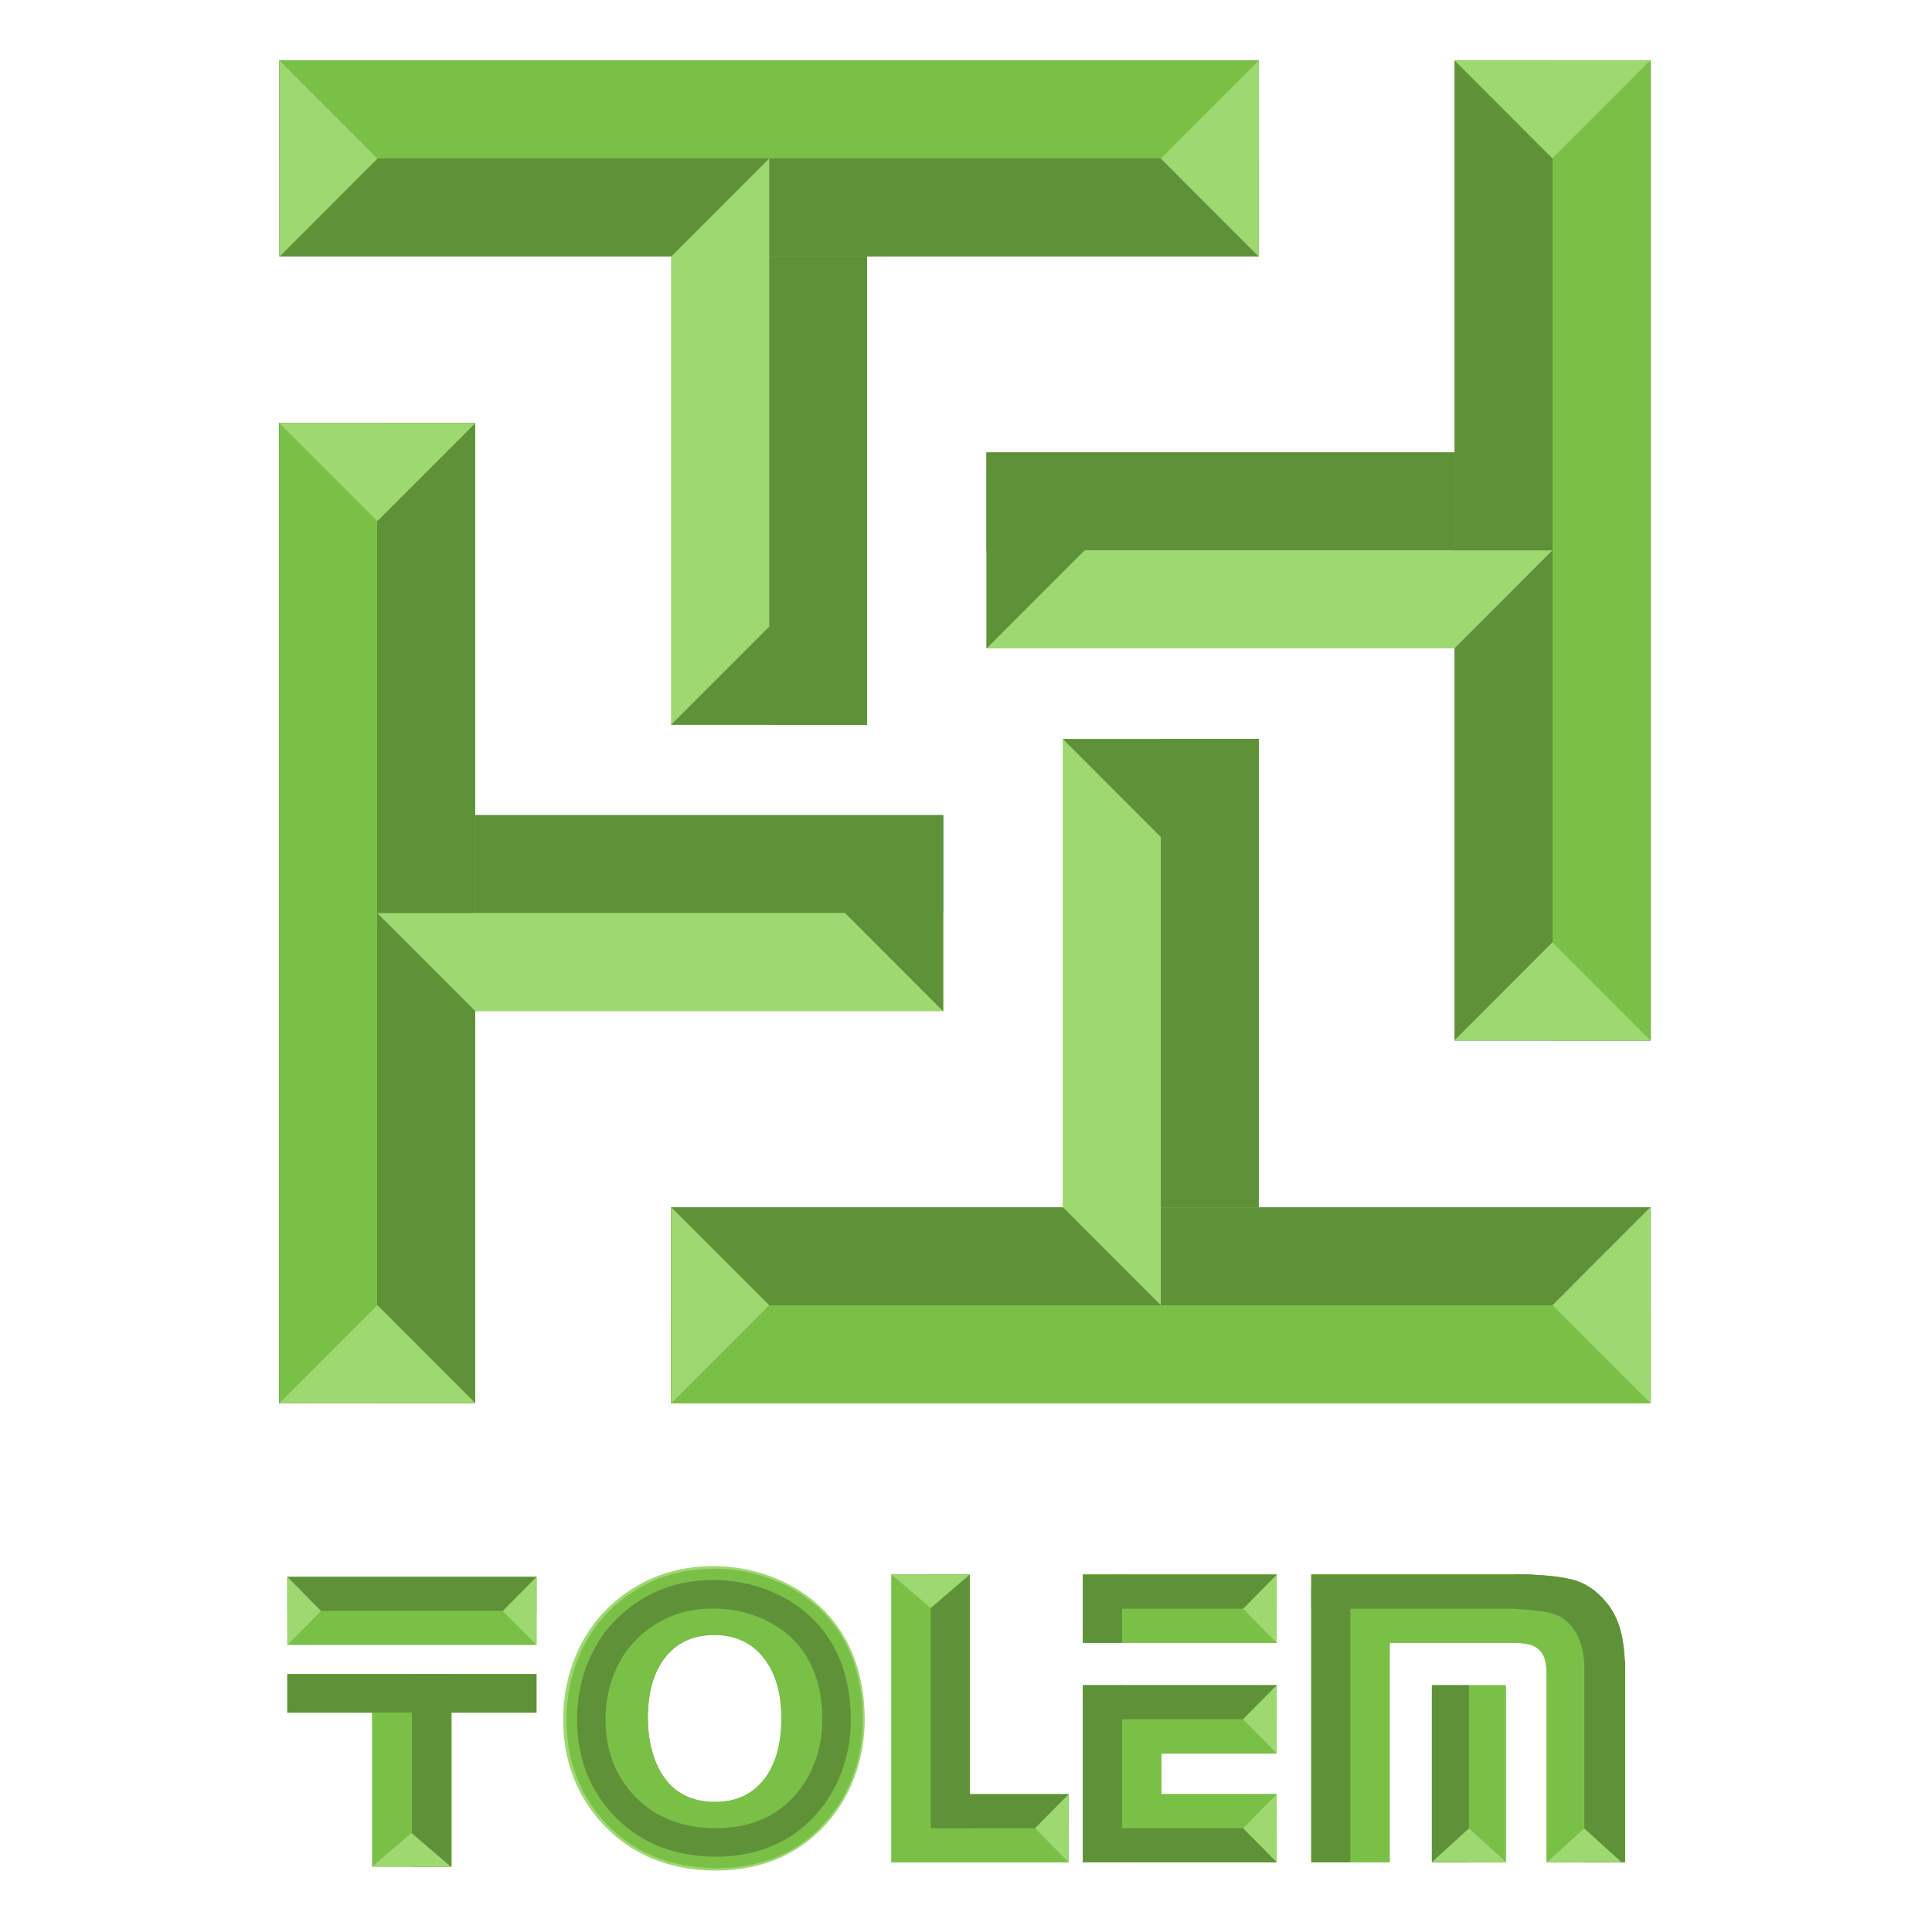 <svg width="512" height="512" viewBox="0 0 512 512" fill="none" xmlns="http://www.w3.org/2000/svg">
<path d="M74.064 16V67.942H333.575V16H74.064Z" fill="#5F9238"/>
<path d="M203.82 192.061H229.771V67.969H203.82V192.061Z" fill="#5F9238"/>
<path d="M333.591 41.971H74.08V16H333.591V41.971Z" fill="#7AC047"/>
<path d="M100.032 42.025L74.081 16.055V67.995L100.032 42.025Z" fill="#9ED871"/>
<path d="M307.639 42.025L333.591 16.055V67.996L307.639 42.025Z" fill="#9ED871"/>
<path d="M177.911 67.968H177.884V192.06H203.835V93.965V67.968V42.024L177.911 67.968Z" fill="#9ED871"/>
<path d="M203.819 166.09L177.868 192.061H229.77L203.819 166.09Z" fill="#5F9238"/>
<path d="M177.867 371.914V319.973H437.377V371.914H177.867Z" fill="#5F9238"/>
<path d="M307.621 195.853H333.572V319.946H307.621V195.853Z" fill="#5F9238"/>
<path d="M437.392 345.942H177.881V371.913H437.392V345.942Z" fill="#7AC047"/>
<path d="M203.833 345.889L177.881 371.86V319.918L203.833 345.889Z" fill="#9ED871"/>
<path d="M411.441 345.889L437.392 371.86V319.918L411.441 345.889Z" fill="#9ED871"/>
<path d="M281.713 319.946H281.686V195.853H307.637V293.949V319.946V345.889L281.713 319.946Z" fill="#9ED871"/>
<path d="M307.621 221.823L281.671 195.853H333.572L307.621 221.823Z" fill="#5F9238"/>
<path d="M437.393 275.722H385.49V16.016H437.393V275.722Z" fill="#5F9238"/>
<path d="M261.465 145.869V119.898H385.464V145.869H261.465Z" fill="#5F9238"/>
<path d="M411.442 16V275.706H437.393V16H411.442Z" fill="#7AC047"/>
<path d="M411.389 249.735L437.34 275.706H385.437L411.389 249.735Z" fill="#9ED871"/>
<path d="M411.389 41.971L437.34 16H385.437L411.389 41.971Z" fill="#9ED871"/>
<path d="M385.464 171.796V171.823H261.465V145.852H359.486H385.464H411.389L385.464 171.796Z" fill="#9ED871"/>
<path d="M287.416 145.868L261.465 171.839V119.897L287.416 145.868Z" fill="#5F9238"/>
<path d="M74 371.85H125.903V112.144H74V371.85Z" fill="#5F9238"/>
<path d="M249.929 241.997V216.026H125.929V241.997H249.929Z" fill="#5F9238"/>
<path d="M99.951 112.129V371.834H74V112.129H99.951Z" fill="#7AC047"/>
<path d="M100.005 345.863L74.053 371.834H125.956L100.005 345.863Z" fill="#9ED871"/>
<path d="M100.005 138.099L74.054 112.129H125.956L100.005 138.099Z" fill="#9ED871"/>
<path d="M125.929 267.925V267.951H249.929V241.98H151.907H125.929H100.005L125.929 267.925Z" fill="#9ED871"/>
<path d="M223.977 241.997L249.929 267.968V216.026L223.977 241.997Z" fill="#5F9238"/>
<path d="M74.064 16V67.942H333.575V16H74.064Z" fill="#5F9238"/>
<path d="M203.82 192.061H229.771V67.969H203.82V192.061Z" fill="#5F9238"/>
<path d="M333.591 41.971H74.08V16H333.591V41.971Z" fill="#7AC047"/>
<path d="M100.032 42.025L74.081 16.055V67.995L100.032 42.025Z" fill="#9ED871"/>
<path d="M307.639 42.025L333.591 16.055V67.996L307.639 42.025Z" fill="#9ED871"/>
<path d="M177.911 67.968H177.884V192.06H203.835V93.965V67.968V42.024L177.911 67.968Z" fill="#9ED871"/>
<path d="M203.819 166.09L177.868 192.061H229.77L203.819 166.09Z" fill="#5F9238"/>
<path d="M177.867 371.914V319.973H437.377V371.914H177.867Z" fill="#5F9238"/>
<path d="M307.622 195.853H333.573V319.946H307.622V195.853Z" fill="#5F9238"/>
<path d="M437.392 345.942H177.881V371.913H437.392V345.942Z" fill="#7AC047"/>
<path d="M203.833 345.889L177.881 371.86V319.918L203.833 345.889Z" fill="#9ED871"/>
<path d="M411.441 345.889L437.392 371.86V319.918L411.441 345.889Z" fill="#9ED871"/>
<path d="M281.713 319.946H281.686V195.853H307.637V293.949V319.946V345.889L281.713 319.946Z" fill="#9ED871"/>
<path d="M307.622 221.823L281.671 195.853H333.572L307.622 221.823Z" fill="#5F9238"/>
<path d="M437.393 275.722H385.49V16.016H437.393V275.722Z" fill="#5F9238"/>
<path d="M261.465 145.869V119.898H385.464V145.869H261.465Z" fill="#5F9238"/>
<path d="M411.442 16V275.706H437.393V16H411.442Z" fill="#7AC047"/>
<path d="M411.389 249.735L437.34 275.706H385.437L411.389 249.735Z" fill="#9ED871"/>
<path d="M411.389 41.971L437.34 16H385.437L411.389 41.971Z" fill="#9ED871"/>
<path d="M385.464 171.796V171.823H261.465V145.852H359.486H385.464H411.389L385.464 171.796Z" fill="#9ED871"/>
<path d="M287.416 145.868L261.465 171.839V119.897L287.416 145.868Z" fill="#5F9238"/>
<path d="M74 371.85H125.903V112.144H74V371.85Z" fill="#5F9238"/>
<path d="M249.929 241.997V216.026H125.929V241.997H249.929Z" fill="#5F9238"/>
<path d="M99.951 112.129V371.834H74V112.129H99.951Z" fill="#7AC047"/>
<path d="M100.005 345.863L74.053 371.834H125.956L100.005 345.863Z" fill="#9ED871"/>
<path d="M100.005 138.099L74.054 112.129H125.956L100.005 138.099Z" fill="#9ED871"/>
<path d="M125.929 267.925V267.951H249.929V241.98H151.907H125.929H100.005L125.929 267.925Z" fill="#9ED871"/>
<path d="M223.977 241.997L249.929 267.968V216.026L223.977 241.997Z" fill="#5F9238"/>
<path d="M119.676 494.661H98.643V449.975H119.676V494.661Z" fill="#7AC047"/>
<path d="M189.243 415.729C193.75 415.729 198.156 416.419 202.459 417.798C206.762 419.177 210.608 421.135 213.999 423.67C218.805 427.249 222.446 431.761 224.923 437.203C227.4 442.647 228.64 448.835 228.64 455.771C228.64 460.618 227.885 465.26 226.376 469.696C224.868 474.133 222.697 478.085 219.866 481.552C216.253 486.025 211.921 489.401 206.873 491.674C201.825 493.948 196.172 495.086 189.913 495.086C183.655 495.086 177.945 493.975 172.786 491.758C167.625 489.54 163.182 486.269 159.457 481.943C153.235 474.71 150.125 465.968 150.125 455.714C150.125 449.713 151.233 444.092 153.45 438.853C155.666 433.616 158.805 429.188 162.866 425.571C170.205 419.01 178.997 415.729 189.243 415.729ZM189.298 433.289C183.784 433.289 179.472 435.238 176.362 439.133C173.251 443.03 171.696 448.408 171.696 455.268C171.696 458.958 172.198 462.323 173.204 465.361C174.21 468.401 175.644 470.907 177.508 472.883C180.488 475.978 184.493 477.525 189.522 477.525C194.999 477.525 199.292 475.568 202.403 471.653C205.513 467.739 207.07 462.313 207.07 455.379C207.07 448.593 205.476 443.215 202.291 439.244C199.106 435.275 194.775 433.289 189.298 433.289Z" fill="#7AC047"/>
<path d="M189.072 418.717C193.238 418.717 197.308 419.355 201.284 420.629C205.26 421.904 208.813 423.712 211.946 426.055C216.387 429.362 219.752 433.53 222.041 438.56C224.33 443.59 225.474 449.307 225.474 455.715C225.474 460.194 224.777 464.482 223.383 468.581C221.989 472.682 219.984 476.332 217.367 479.536C214.028 483.67 210.027 486.788 205.363 488.889C200.698 490.989 195.475 492.04 189.692 492.04C183.909 492.04 178.633 491.016 173.866 488.967C169.098 486.917 164.993 483.894 161.551 479.897C155.802 473.215 152.929 465.137 152.929 455.663C152.929 450.117 153.953 444.924 156 440.083C158.048 435.245 160.949 431.153 164.702 427.812C171.482 421.749 179.606 418.717 189.072 418.717ZM189.072 415.034C178.718 415.034 169.694 418.409 162.25 425.065C158.109 428.753 154.865 433.324 152.612 438.647C150.381 443.922 149.249 449.646 149.249 455.663C149.249 466 152.45 474.962 158.763 482.3C162.558 486.707 167.15 490.087 172.414 492.35C177.621 494.588 183.435 495.723 189.692 495.723C195.97 495.723 201.751 494.553 206.873 492.247C212.043 489.918 216.534 486.423 220.223 481.859C223.103 478.329 225.339 474.262 226.866 469.768C228.385 465.305 229.154 460.576 229.154 455.715C229.154 448.809 227.887 442.523 225.389 437.033C222.85 431.454 219.066 426.767 214.143 423.101C210.703 420.529 206.752 418.515 202.407 417.122C198.083 415.737 193.597 415.034 189.072 415.034Z" fill="#9ED871"/>
<path d="M257.028 417.238V475.456H283.181V493.519H236.24V417.238H257.028Z" fill="#7AC047"/>
<path d="M338.337 417.238V435.358H286.981V417.238H338.337Z" fill="#7AC047"/>
<path d="M338.337 446.599V464.718H307.769V475.456H338.337V493.52H286.981V446.599H338.337Z" fill="#7AC047"/>
<path d="M347.502 417.238H401.595C407.891 417.238 412.864 417.686 416.516 418.58C420.055 419.439 423.167 421.526 425.848 424.844C427.561 426.969 428.792 429.495 429.537 432.421C430.281 435.347 430.655 439.101 430.655 443.682V493.519H409.867V444.52C409.867 442.434 409.727 440.87 409.447 439.827C409.168 438.785 408.655 437.909 407.91 437.202C407.202 436.531 406.299 436.057 405.2 435.777C404.101 435.497 402.658 435.358 400.87 435.358H368.29V493.519H347.502V417.238Z" fill="#7AC047"/>
<path d="M399.108 446.599V493.52H379.828V446.599H399.108Z" fill="#7AC047"/>
<path d="M142.164 435.89V417.918H76.156V435.89H142.164Z" fill="#7AC047"/>
<path d="M76.156 443.662V453.862H142.164V443.662H76.156Z" fill="#7AC047"/>
<path d="M119.676 494.661H98.644V449.975H119.676V494.661Z" fill="#7AC047"/>
<path d="M189.244 415.729C193.751 415.729 198.157 416.419 202.46 417.798C206.762 419.177 210.609 421.135 213.999 423.67C218.806 427.249 222.447 431.761 224.925 437.203C227.402 442.647 228.641 448.835 228.641 455.771C228.641 460.618 227.886 465.26 226.377 469.696C224.869 474.133 222.698 478.085 219.867 481.552C216.253 486.025 211.922 489.401 206.875 491.674C201.826 493.948 196.173 495.086 189.914 495.086C183.656 495.086 177.946 493.975 172.786 491.758C167.626 489.54 163.183 486.269 159.458 481.943C153.236 474.71 150.126 465.968 150.126 455.714C150.126 449.713 151.234 444.092 153.451 438.853C155.666 433.616 158.806 429.188 162.867 425.571C170.206 419.01 178.997 415.729 189.244 415.729ZM189.299 433.289C183.785 433.289 179.472 435.238 176.362 439.133C173.251 443.03 171.696 448.408 171.696 455.268C171.696 458.958 172.199 462.323 173.205 465.361C174.211 468.401 175.645 470.907 177.509 472.883C180.488 475.978 184.494 477.525 189.523 477.525C195 477.525 199.292 475.568 202.403 471.653C205.513 467.739 207.07 462.313 207.07 455.379C207.07 448.593 205.477 443.215 202.292 439.244C199.107 435.275 194.776 433.289 189.299 433.289Z" fill="#7AC047"/>
<path d="M257.029 417.238V475.455H283.181V493.519H236.24V417.238H257.029Z" fill="#7AC047"/>
<path d="M338.337 417.238V435.358H286.982V417.238H338.337ZM338.337 446.598V464.717H307.769V475.455H338.337V493.519H286.982V446.598H338.337Z" fill="#7AC047"/>
<path d="M347.502 417.238H401.596C407.892 417.238 412.865 417.685 416.517 418.58C420.055 419.438 423.167 421.526 425.849 424.844C427.563 426.968 428.792 429.494 429.537 432.42C430.282 435.347 430.655 439.1 430.655 443.682V493.519H409.867V444.52C409.867 442.434 409.727 440.87 409.448 439.826C409.168 438.784 408.656 437.909 407.911 437.201C407.203 436.53 406.299 436.056 405.2 435.776C404.102 435.497 402.658 435.358 400.87 435.358H368.29V493.519H347.502V417.238ZM398.746 446.598V493.519H379.466V446.598H398.746Z" fill="#7AC047"/>
<path d="M142.164 435.89V417.918H76.157V435.89H142.164Z" fill="#7AC047"/>
<path d="M76.157 443.662V453.862H142.164V443.662H76.157Z" fill="#7AC047"/>
<path d="M257.004 484.498H246.64V417.313H257.004V484.498Z" fill="#5F9238"/>
<path d="M119.524 494.662H109.16V443.662H119.524V494.662Z" fill="#5F9238"/>
<path d="M297.345 435.358H286.981V417.313H297.345V435.358Z" fill="#5F9238"/>
<path d="M297.345 493.51H286.981V446.599H297.345V493.51Z" fill="#5F9238"/>
<path d="M357.866 493.51H347.502V420.823H357.866V493.51Z" fill="#5F9238"/>
<path d="M389.288 493.51H379.466V446.599H389.288V493.51Z" fill="#5F9238"/>
<path d="M283.197 475.504V484.516H247.95V475.504H283.197Z" fill="#5F9238"/>
<path d="M338.337 484.498V493.51H296.407V484.498H338.337Z" fill="#5F9238"/>
<path d="M338.337 417.313V426.325H296.407V417.313H338.337Z" fill="#5F9238"/>
<path d="M406.39 417.313V426.325H347.502V417.313H406.39Z" fill="#5F9238"/>
<path d="M419.845 434.332L430.655 440.121V493.519H419.845V434.332Z" fill="#5F9238"/>
<path d="M338.337 446.599V455.612H296.407V446.599H338.337Z" fill="#5F9238"/>
<path d="M274.289 484.498L283.197 475.486V493.51L274.289 484.498Z" fill="#9ED871"/>
<path d="M329.428 484.498L338.337 475.486V493.51L329.428 484.498Z" fill="#9ED871"/>
<path d="M329.428 455.612L338.337 446.599V464.624L329.428 455.612Z" fill="#9ED871"/>
<path d="M329.428 426.346L338.337 417.334V435.358L329.428 426.346Z" fill="#9ED871"/>
<path d="M142.164 417.882V426.894H76.156V417.882H142.164Z" fill="#5F9238"/>
<path d="M142.164 443.662V453.862H76.156V443.662H142.164Z" fill="#5F9238"/>
<path d="M133.255 426.915L142.164 417.903V435.927L133.255 426.915Z" fill="#9ED871"/>
<path d="M85.064 426.915L76.156 435.927V417.903L85.064 426.915Z" fill="#9ED871"/>
<path d="M246.64 426.153L236.24 417.238H257.039L246.64 426.153Z" fill="#9ED871"/>
<path d="M109.044 485.747L119.443 494.662H98.643L109.044 485.747Z" fill="#9ED871"/>
<path d="M389.288 484.547L379.466 493.462H399.108L389.288 484.547Z" fill="#9ED871"/>
<path d="M419.845 484.547L410.024 493.462H429.665L419.845 484.547Z" fill="#9ED871"/>
<path d="M429.537 432.421C428.792 429.495 427.562 426.969 425.849 424.844C423.167 421.526 420.055 419.439 416.517 418.58C412.865 417.686 407.892 417.238 401.595 417.238H401.233L401.643 426.346C401.643 426.346 407.847 426.857 409.884 427.222C421.372 429.285 419.845 444.277 419.845 444.277H430.655V443.682C430.655 439.101 430.282 435.347 429.537 432.421Z" fill="#5F9238"/>
<path d="M189.073 426.275C192.433 426.275 195.768 426.798 198.979 427.827C202.138 428.839 204.98 430.281 207.427 432.11L207.432 432.114L207.437 432.119C210.87 434.675 213.399 437.807 215.167 441.692C216.996 445.709 217.922 450.427 217.922 455.715C217.922 459.342 217.354 462.852 216.233 466.147C215.137 469.369 213.552 472.265 211.52 474.753L211.507 474.769L211.494 474.784C208.885 478.014 205.866 480.374 202.264 481.996C198.601 483.646 194.371 484.482 189.693 484.482C184.968 484.482 180.646 483.654 176.847 482.021C173.113 480.416 169.981 478.108 167.276 474.966C162.704 469.652 160.481 463.338 160.481 455.663C160.481 451.161 161.315 446.911 162.957 443.031C164.577 439.201 166.79 436.07 169.722 433.457L169.728 433.453L169.733 433.449C175.132 428.622 181.458 426.275 189.073 426.275ZM189.073 418.717C179.606 418.717 171.483 421.749 164.702 427.812C160.949 431.153 158.049 435.245 156.001 440.083C153.953 444.924 152.929 450.117 152.929 455.663C152.929 465.137 155.803 473.215 161.552 479.898C164.993 483.894 169.099 486.918 173.866 488.967C178.634 491.016 183.909 492.041 189.693 492.041C195.475 492.041 200.698 490.989 205.363 488.889C210.027 486.788 214.029 483.67 217.368 479.536C219.984 476.333 221.989 472.682 223.383 468.581C224.777 464.482 225.475 460.194 225.475 455.715C225.475 449.308 224.33 443.59 222.042 438.56C219.752 433.531 216.387 429.362 211.946 426.055C208.814 423.712 205.26 421.904 201.285 420.629C197.309 419.355 193.238 418.717 189.073 418.717Z" fill="#5F9238"/>
</svg>
